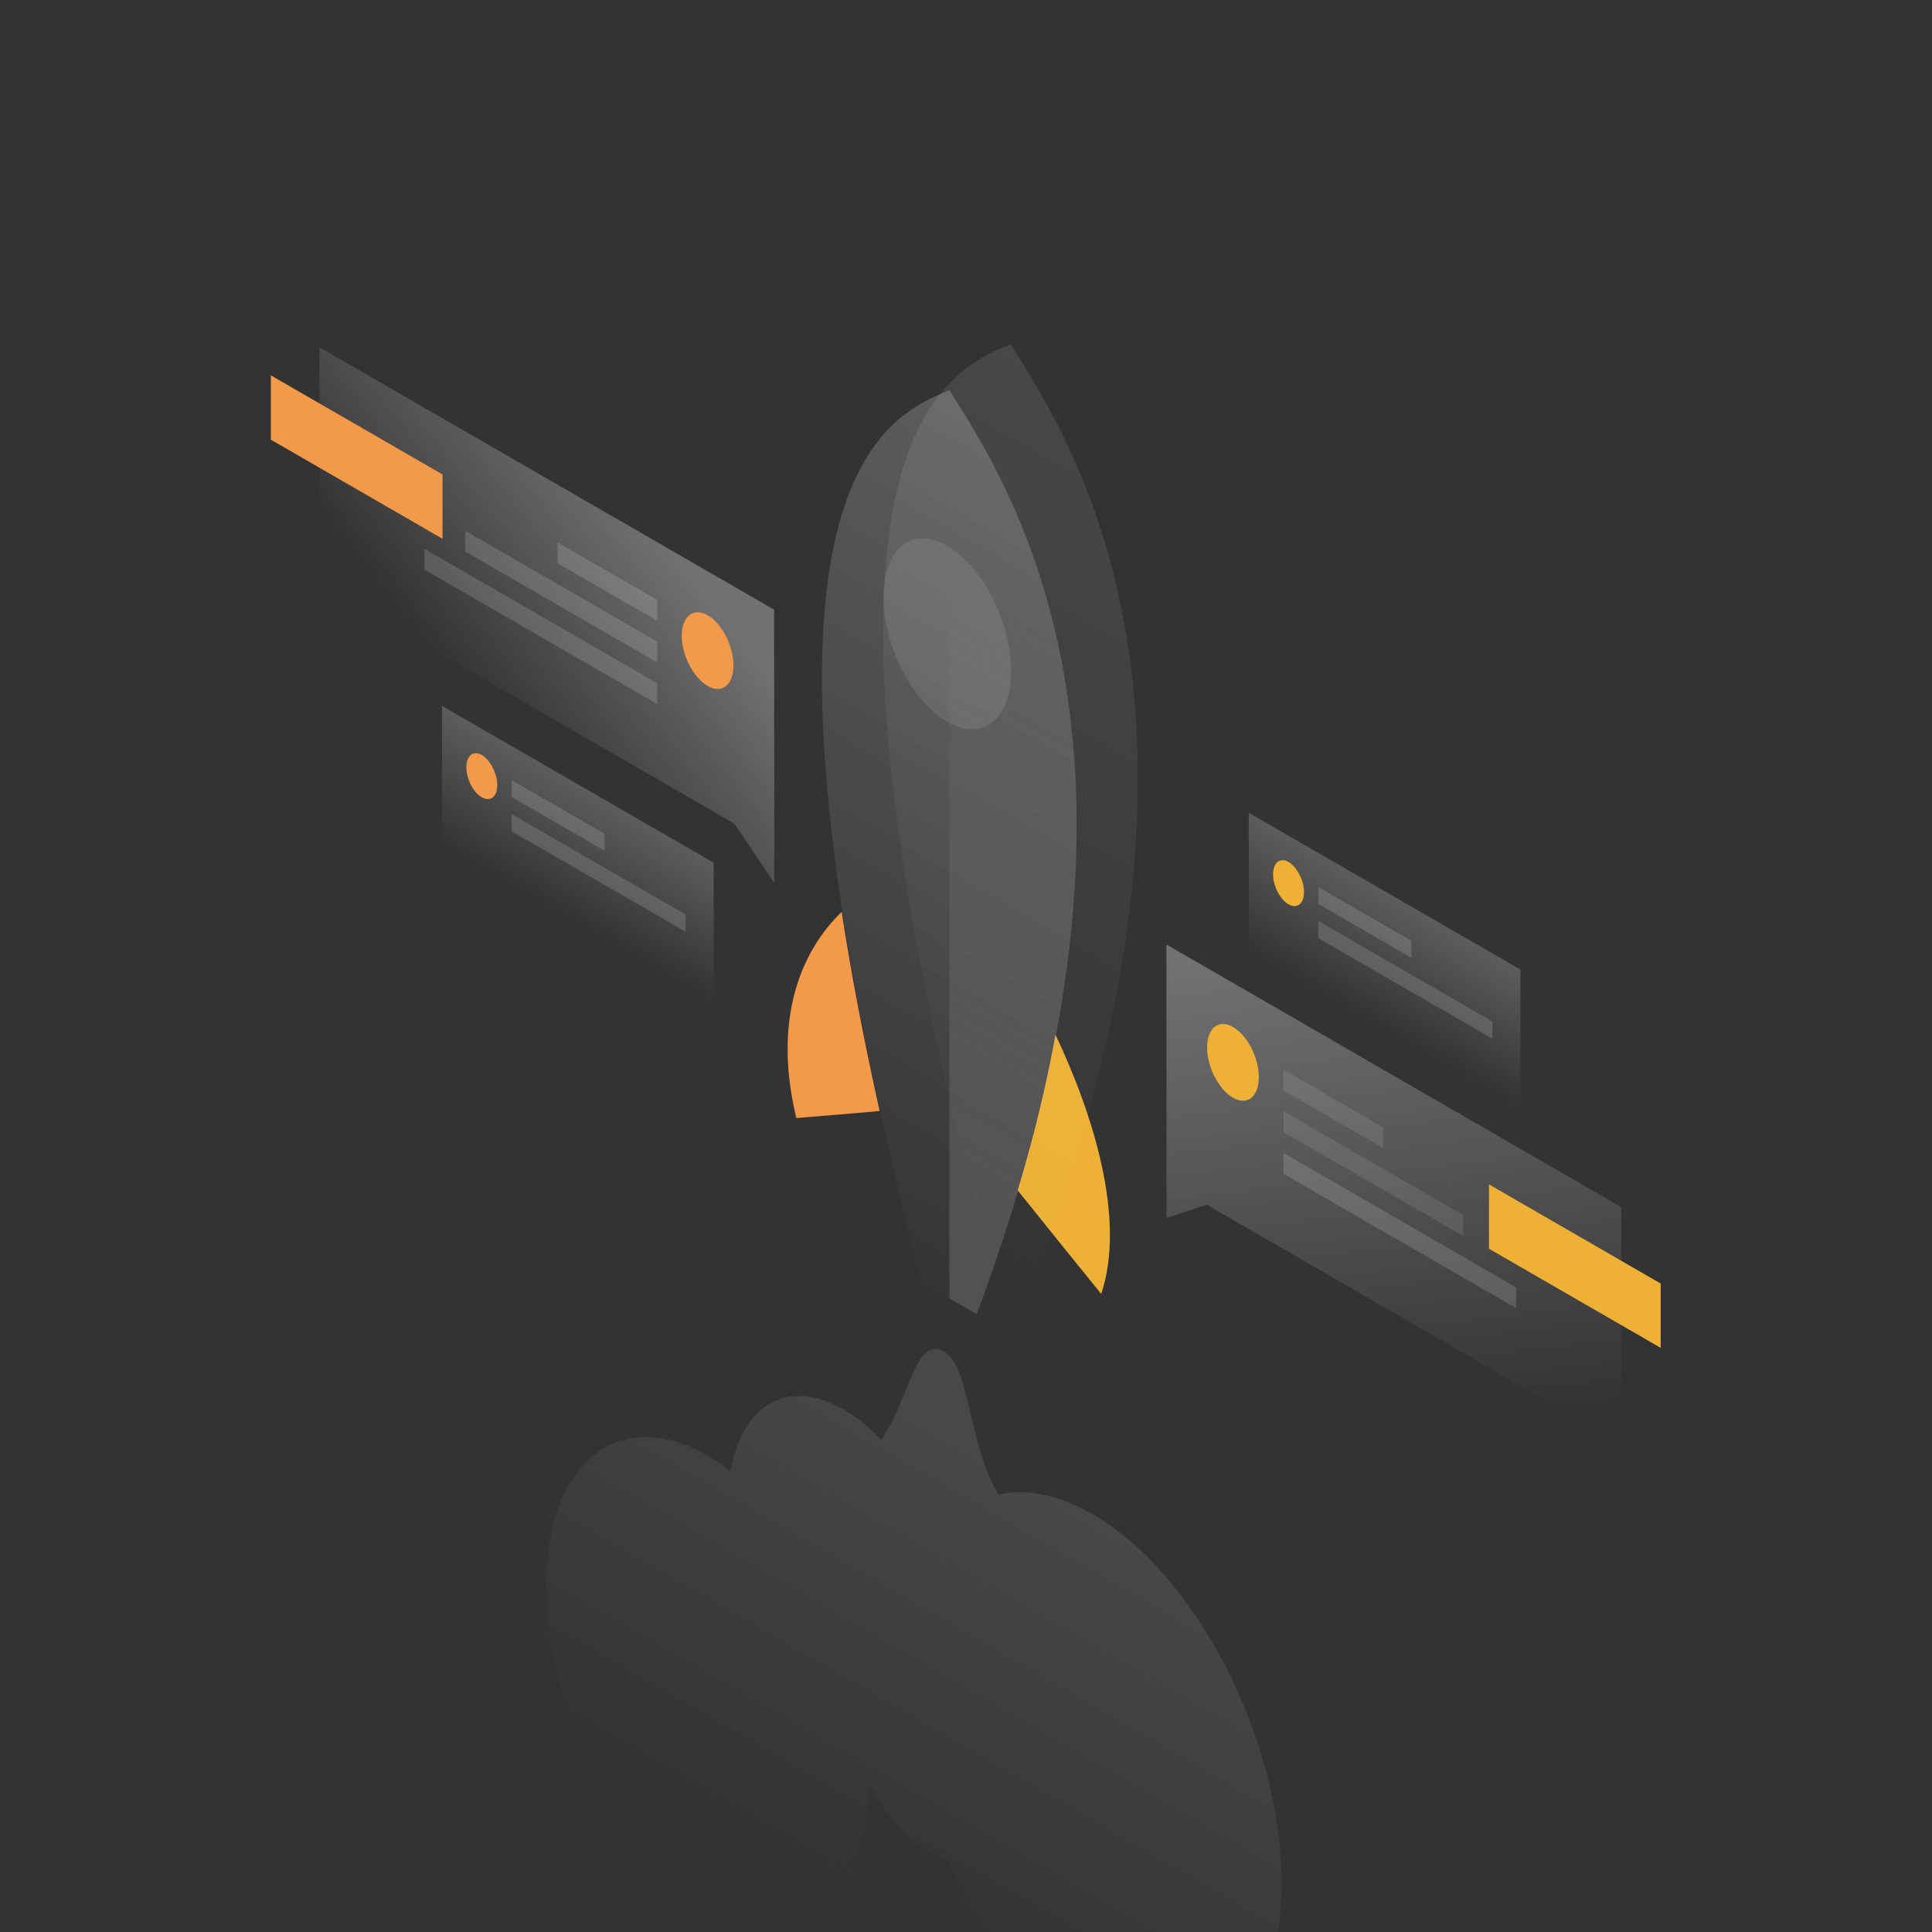 <svg width="762" height="762" viewBox="0 0 762 762" fill="none" xmlns="http://www.w3.org/2000/svg">
<rect x="0" y="0" width="762" height="762" fill="#333333" stroke="none"/>
<g clip-path="url(#clip0_170_1559)">
<path fill-rule="evenodd" clip-rule="evenodd" d="M401.408 469.525C412.805 483.771 425.461 499.408 434.34 510.341C444.213 480.656 431.027 439.177 416.317 408.167C412.805 427.449 407.902 447.857 401.408 469.525Z" fill="#EEB035"/>
<path fill-rule="evenodd" clip-rule="evenodd" d="M331.967 359.664C317.323 373.711 304.204 399.95 314.076 440.966C322.955 440.237 335.545 439.243 346.942 438.183C340.448 409.028 335.545 382.988 331.967 359.664Z" fill="#F2994A"/>
<path opacity="0.2" d="M363.507 505.769C281.609 191.295 348.996 164.592 374.44 153.858C399.884 194.012 467.205 298.439 385.241 518.292L363.507 505.769Z" fill="url(#paint0_linear_170_1559)"/>
<path opacity="0.1" d="M387.626 487.68C305.728 173.272 373.049 146.503 398.559 135.769C424.003 175.923 491.324 280.35 409.36 500.203L387.626 487.68Z" fill="url(#paint1_linear_170_1559)"/>
<path opacity="0.15" d="M385.24 518.292C467.205 298.439 399.884 194.012 374.44 153.858V512.064L385.24 518.292Z" fill="url(#paint2_linear_170_1559)"/>
<path opacity="0.1" d="M398.824 264.58C398.824 283.729 387.56 292.74 373.645 284.723C359.73 276.705 348.466 254.64 348.466 235.491C348.466 216.342 359.73 207.33 373.645 215.348C387.56 223.365 398.824 245.43 398.824 264.58Z" fill="white"/>
<path opacity="0.1" d="M393.854 589.457C388.09 580.048 385.307 568.121 382.855 557.651C380.006 545.592 377.621 535.322 371.657 532.737C364.832 529.756 361.784 537.309 357.477 547.779C354.959 553.941 351.978 561.23 347.604 567.922C342.9 562.952 337.93 558.844 332.696 555.862C310.763 543.207 292.475 554.14 288.168 580.246C285.187 577.994 282.205 575.94 279.157 574.15C243.972 553.875 215.48 576.867 215.48 625.635C215.48 674.337 243.972 730.261 279.091 750.537C313.215 770.216 341.111 749.079 342.701 703.293C349.128 715.22 357.676 725.225 367.151 730.659C369.603 732.05 371.988 733.11 374.241 733.773C387.891 763.789 408.233 789.631 430.961 802.75C472.042 826.472 505.372 799.702 505.438 742.983C505.438 686.264 472.109 620.997 431.027 597.276C417.443 589.457 404.788 587.071 393.854 589.457Z" fill="url(#paint3_linear_170_1559)"/>
<path opacity="0.3" d="M460.049 372.519L639.417 476.084L639.484 569.578L475.952 475.157L460.115 480.325L460.049 372.519Z" fill="url(#paint4_linear_170_1559)"/>
<path fill-rule="evenodd" clip-rule="evenodd" d="M587.27 492.517V467.139L654.989 506.233V531.611L587.27 492.517Z" fill="#EEB035"/>
<path opacity="0.1" d="M506.167 421.883L545.459 444.544V452.76L506.167 430.099V421.883Z" fill="white"/>
<path opacity="0.1" d="M506.233 438.316L577.132 479.265V487.481L506.233 446.532V438.316Z" fill="white"/>
<path opacity="0.15" d="M506.233 454.748L598.004 507.757V515.973L506.233 462.965V454.748Z" fill="white"/>
<path fill-rule="evenodd" clip-rule="evenodd" d="M496.493 424.865C496.493 432.551 491.921 436.195 486.289 432.948C480.656 429.702 476.084 420.823 476.084 413.136C476.084 405.45 480.656 401.806 486.289 405.053C491.987 408.299 496.493 417.178 496.493 424.865Z" fill="#EEB035"/>
<path opacity="0.3" d="M305.33 240.461L125.962 136.961L126.028 230.455L289.56 324.811L305.396 348.267L305.33 240.461Z" fill="url(#paint5_linear_170_1559)"/>
<path fill-rule="evenodd" clip-rule="evenodd" d="M106.812 173.405V148.027L174.531 187.121V212.498L106.812 173.405Z" fill="#F2994A"/>
<path opacity="0.15" d="M259.212 236.618L219.92 213.956V222.173L259.212 244.834V236.618Z" fill="white"/>
<path opacity="0.15" d="M259.212 253.05L183.476 209.318V217.534L259.212 261.267V253.05Z" fill="white"/>
<path opacity="0.15" d="M259.212 269.483L167.441 216.474V224.69L259.212 277.699V269.483Z" fill="white"/>
<path fill-rule="evenodd" clip-rule="evenodd" d="M268.887 250.731C268.887 258.417 273.459 267.296 279.091 270.543C284.723 273.79 289.295 270.146 289.295 262.459C289.295 254.773 284.723 245.894 279.091 242.647C273.459 239.467 268.887 243.045 268.887 250.731Z" fill="#F2994A"/>
<path opacity="0.2" d="M281.476 340.25L174.332 278.428V334.22L281.476 396.041V340.25Z" fill="url(#paint6_linear_170_1559)"/>
<path opacity="0.15" d="M201.764 307.649L238.473 328.853V335.545L201.764 314.342V307.649Z" fill="white"/>
<path opacity="0.15" d="M201.764 321.1L270.411 360.724V367.483L201.764 327.859V321.1Z" fill="white"/>
<path fill-rule="evenodd" clip-rule="evenodd" d="M196.132 309.637C196.132 314.209 193.415 316.396 190.036 314.474C186.657 312.552 183.94 307.252 183.94 302.613C183.94 298.041 186.657 295.855 190.036 297.776C193.349 299.764 196.132 305.065 196.132 309.637Z" fill="#F2994A"/>
<path opacity="0.2" d="M599.661 382.391L492.517 320.57V376.362L599.661 438.249V382.391Z" fill="url(#paint7_linear_170_1559)"/>
<path opacity="0.15" d="M519.949 349.857L556.657 371.061V377.753L519.949 356.55V349.857Z" fill="white"/>
<path opacity="0.15" d="M520.015 363.308L588.661 402.932V409.691L520.015 370.067V363.308Z" fill="white"/>
<path fill-rule="evenodd" clip-rule="evenodd" d="M514.317 351.845C514.317 356.417 511.6 358.604 508.221 356.682C504.841 354.761 502.125 349.46 502.125 344.822C502.125 340.25 504.841 338.063 508.221 339.985C511.6 341.972 514.317 347.273 514.317 351.845Z" fill="#EEB035"/>
</g>
<defs>
<linearGradient id="paint0_linear_170_1559" x1="381.668" y1="165.009" x2="223.255" y2="439.461" gradientUnits="userSpaceOnUse">
<stop stop-color="white"/>
<stop offset="1" stop-color="white" stop-opacity="0"/>
</linearGradient>
<linearGradient id="paint1_linear_170_1559" x1="405.781" y1="146.924" x2="247.365" y2="421.369" gradientUnits="userSpaceOnUse">
<stop stop-color="white"/>
<stop offset="1" stop-color="white" stop-opacity="0"/>
</linearGradient>
<linearGradient id="paint2_linear_170_1559" x1="400.149" y1="242.827" x2="277.793" y2="463.579" gradientUnits="userSpaceOnUse">
<stop stop-color="white" stop-opacity="0"/>
<stop offset="1" stop-color="white"/>
</linearGradient>
<linearGradient id="paint3_linear_170_1559" x1="416.592" y1="594.927" x2="332.436" y2="740.729" gradientUnits="userSpaceOnUse">
<stop stop-color="white"/>
<stop offset="1" stop-color="white" stop-opacity="0"/>
</linearGradient>
<linearGradient id="paint4_linear_170_1559" x1="539.271" y1="375.547" x2="562.403" y2="563.158" gradientUnits="userSpaceOnUse">
<stop stop-color="white"/>
<stop offset="1" stop-color="white" stop-opacity="0"/>
</linearGradient>
<linearGradient id="paint5_linear_170_1559" x1="252.128" y1="203.039" x2="175.523" y2="263.017" gradientUnits="userSpaceOnUse">
<stop stop-color="white"/>
<stop offset="1" stop-color="white" stop-opacity="0"/>
</linearGradient>
<linearGradient id="paint6_linear_170_1559" x1="237.932" y1="316.302" x2="214.793" y2="356.388" gradientUnits="userSpaceOnUse">
<stop stop-color="white"/>
<stop offset="1" stop-color="white" stop-opacity="0"/>
</linearGradient>
<linearGradient id="paint7_linear_170_1559" x1="556.116" y1="358.452" x2="532.966" y2="398.56" gradientUnits="userSpaceOnUse">
<stop stop-color="white"/>
<stop offset="1" stop-color="white" stop-opacity="0"/>
</linearGradient>
<clipPath id="clip0_170_1559">
<rect width="762" height="762" fill="white"/>
</clipPath>
</defs>
</svg>
